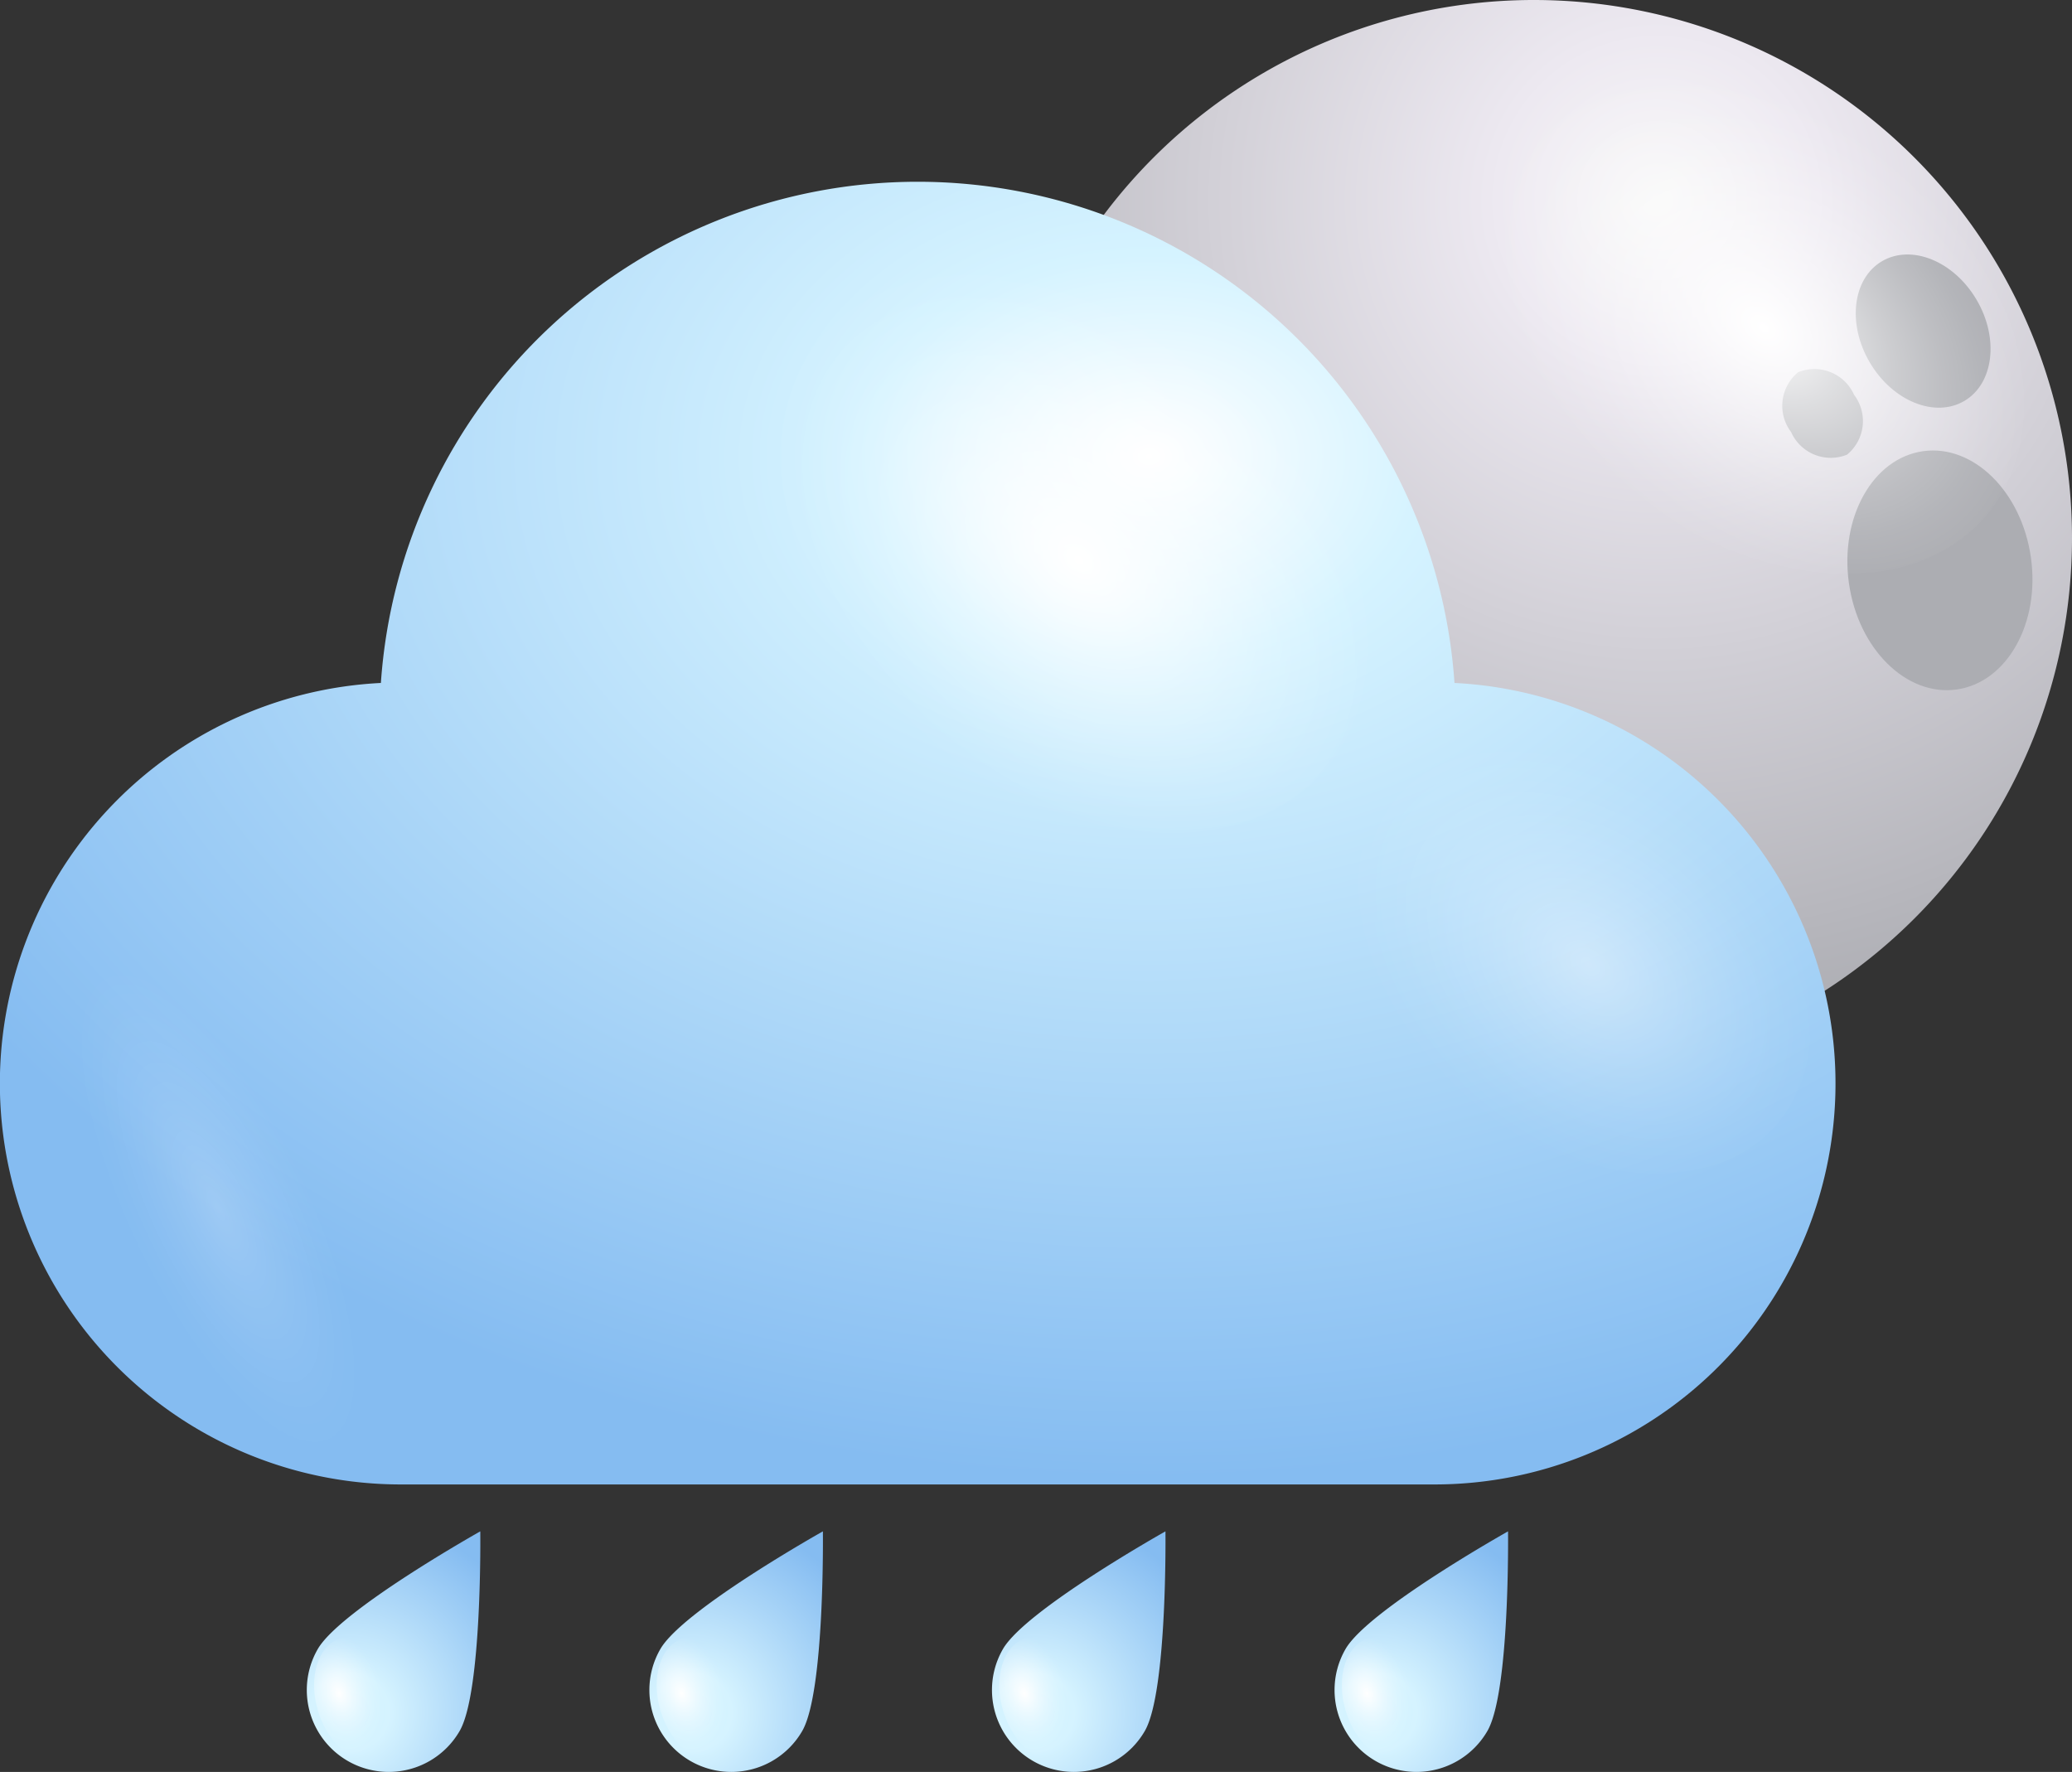 <svg xmlns="http://www.w3.org/2000/svg" xmlns:xlink="http://www.w3.org/1999/xlink" width="103.986" height="88.926" viewBox="0 0 103.986 88.926">
  <rect x="0" y="0" width="103.986" height="88.926" fill="#333333" stroke="none"/>
  <defs>
    <style>
      .cls-1 {
        isolation: isolate;
      }

      .cls-2 {
        fill: url(#radial-gradient);
      }

      .cls-3 {
        fill: #acadb2;
      }

      .cls-11, .cls-13, .cls-15, .cls-17, .cls-4, .cls-5, .cls-7, .cls-8, .cls-9 {
        mix-blend-mode: overlay;
      }

      .cls-4 {
        fill: url(#radial-gradient-2);
      }

      .cls-5, .cls-8 {
        opacity: 0.4;
      }

      .cls-5 {
        fill: url(#Degradado_sin_nombre_34);
      }

      .cls-6 {
        fill: url(#radial-gradient-3);
      }

      .cls-7 {
        fill: url(#radial-gradient-4);
      }

      .cls-8 {
        fill: url(#radial-gradient-5);
      }

      .cls-9 {
        opacity: 0.2;
        fill: url(#Degradado_sin_nombre_34-2);
      }

      .cls-10 {
        fill: url(#radial-gradient-6);
      }

      .cls-11 {
        fill: url(#radial-gradient-7);
      }

      .cls-12 {
        fill: url(#radial-gradient-8);
      }

      .cls-13 {
        fill: url(#radial-gradient-9);
      }

      .cls-14 {
        fill: url(#radial-gradient-10);
      }

      .cls-15 {
        fill: url(#radial-gradient-11);
      }

      .cls-16 {
        fill: url(#radial-gradient-12);
      }

      .cls-17 {
        fill: url(#radial-gradient-13);
      }
    </style>
    <radialGradient id="radial-gradient" cx="-680.657" cy="10.072" r="51.258" gradientTransform="matrix(-1, 0, 0, 1, -597.497, 0)" gradientUnits="userSpaceOnUse">
      <stop offset="0" stop-color="#f8f8f8"/>
      <stop offset="0.156" stop-color="#ede9f1"/>
      <stop offset="1" stop-color="#9b9da2"/>
    </radialGradient>
    <radialGradient id="radial-gradient-2" cx="725.679" cy="-2052.336" r="7.694" gradientTransform="matrix(-0.839, 1.154, -1.619, -1.313, -2625.366, -3515.692)" gradientUnits="userSpaceOnUse">
      <stop offset="0" stop-color="#fff"/>
      <stop offset="0.103" stop-color="#fff" stop-opacity="0.848"/>
      <stop offset="0.29" stop-color="#fff" stop-opacity="0.594"/>
      <stop offset="0.469" stop-color="#fff" stop-opacity="0.382"/>
      <stop offset="0.635" stop-color="#fff" stop-opacity="0.217"/>
      <stop offset="0.783" stop-color="#fff" stop-opacity="0.098"/>
      <stop offset="0.91" stop-color="#fff" stop-opacity="0.026"/>
      <stop offset="1" stop-color="#fff" stop-opacity="0"/>
    </radialGradient>
    <radialGradient id="Degradado_sin_nombre_34" data-name="Degradado sin nombre 34" cx="-3445.04" cy="3117.598" r="7.425" gradientTransform="matrix(-1.172, -1.101, 0.222, -0.728, -4666.841, -1480.267)" xlink:href="#radial-gradient-2"/>
    <radialGradient id="radial-gradient-3" cx="57.669" cy="22.906" r="70.257" gradientTransform="translate(115.339 39.639) rotate(180) scale(1 0.73)" gradientUnits="userSpaceOnUse">
      <stop offset="0" stop-color="#fff"/>
      <stop offset="0.198" stop-color="#d5f3ff"/>
      <stop offset="1" stop-color="#85bcf1"/>
    </radialGradient>
    <radialGradient id="radial-gradient-4" cx="747.235" cy="-2042.268" r="8.477" xlink:href="#radial-gradient-2"/>
    <radialGradient id="radial-gradient-5" cx="746.98" cy="-2057.926" r="6.661" xlink:href="#radial-gradient-2"/>
    <radialGradient id="Degradado_sin_nombre_34-2" data-name="Degradado sin nombre 34" cx="10.935" cy="60.655" r="4.871" gradientTransform="matrix(0.901, -0.434, 1.263, 2.623, -75.511, -93.695)" xlink:href="#radial-gradient-2"/>
    <radialGradient id="radial-gradient-6" cx="-261.78" cy="-131.738" r="9.891" gradientTransform="translate(178.399 330.909) rotate(30.001)" gradientUnits="userSpaceOnUse">
      <stop offset="0" stop-color="#d0f2ff"/>
      <stop offset="0.198" stop-color="#d5f3ff"/>
      <stop offset="1" stop-color="#85bcf1"/>
    </radialGradient>
    <radialGradient id="radial-gradient-7" cx="799.571" cy="-1874.763" r="1.549" gradientTransform="matrix(-1.304, 0.579, -0.745, -1.946, -337.04, -4026.271)" xlink:href="#radial-gradient-2"/>
    <radialGradient id="radial-gradient-8" cx="-246.891" cy="-140.335" r="9.891" xlink:href="#radial-gradient-6"/>
    <radialGradient id="radial-gradient-9" cx="788.301" cy="-1878.119" r="1.549" gradientTransform="matrix(-1.304, 0.579, -0.745, -1.946, -337.04, -4026.271)" xlink:href="#radial-gradient-2"/>
    <radialGradient id="radial-gradient-10" cx="-232.001" cy="-148.932" r="9.891" xlink:href="#radial-gradient-6"/>
    <radialGradient id="radial-gradient-11" cx="777.031" cy="-1881.474" r="1.549" gradientTransform="matrix(-1.304, 0.579, -0.745, -1.946, -337.04, -4026.271)" xlink:href="#radial-gradient-2"/>
    <radialGradient id="radial-gradient-12" cx="-217.111" cy="-157.529" r="9.891" xlink:href="#radial-gradient-6"/>
    <radialGradient id="radial-gradient-13" cx="765.761" cy="-1884.83" r="1.55" gradientTransform="matrix(-1.304, 0.579, -0.745, -1.946, -337.04, -4026.271)" xlink:href="#radial-gradient-2"/>
  </defs>
  <g class="cls-1">
    <g id="Слой_2" data-name="Слой 2">
      <g id="OBJECTS">
        <g>
          <g>
            <path class="cls-2" d="M49.982,27.002A27.002,27.002,0,1,0,76.984,0,27.001,27.001,0,0,0,49.982,27.002Z"/>
            <g>
              <path class="cls-3" d="M58.117,31.779c2.537-.229,4.35-3.107,4.051-6.43-.297-3.322-2.596-5.83-5.135-5.601-2.535.229-4.35,3.107-4.051,6.428C53.281,29.498,55.58,32.006,58.117,31.779Z"/>
              <path class="cls-3" d="M55.918,34.193c-1.522.799-1.904,3.061-.859,5.049,1.045,1.99,3.123,2.955,4.644,2.158,1.518-.797,1.902-3.059.857-5.047C59.517,34.363,57.437,33.397,55.918,34.193Z"/>
              <path class="cls-3" d="M61.939,31.795a2.179,2.179,0,0,0-.508,2.982,1.904,1.904,0,1,0,3.252-1.707A2.18,2.18,0,0,0,61.939,31.795Z"/>
              <path class="cls-3" d="M101.924,27.979c-.467-3.303-2.889-5.691-5.412-5.336-2.522.355-4.188,3.322-3.721,6.625.465,3.303,2.889,5.691,5.41,5.334C100.723,34.246,102.391,31.279,101.924,27.979Z"/>
              <path class="cls-3" d="M98.588,20.119c1.476-.875,1.746-3.152.602-5.086-1.143-1.934-3.268-2.793-4.746-1.92-1.476.871-1.746,3.15-.602,5.084C94.984,20.133,97.109,20.992,98.588,20.119Z"/>
              <path class="cls-3" d="M93.049,19.814a2.179,2.179,0,0,0-2.805-1.135,2.18,2.18,0,0,0-.355,3.004,2.178,2.178,0,0,0,2.805,1.135A2.176,2.176,0,0,0,93.049,19.814Z"/>
            </g>
            <g>
              <path class="cls-4" d="M81.1,24.225c-6.875-5.582-9.565-14.074-5.998-18.975C78.668.348,87.135.896,94.016,6.473c6.875,5.578,9.557,14.076,5.994,18.973C96.439,30.354,87.975,29.801,81.1,24.225Z"/>
              <path class="cls-5" d="M53.119,32.969c.912-2.986,5.541-1.748,10.348,2.766,4.805,4.514,7.961,10.592,7.053,13.58-.908,2.984-5.539,1.75-10.348-2.764C55.369,42.037,52.213,35.953,53.119,32.969Z"/>
            </g>
          </g>
          <g>
            <path class="cls-6" d="M72.996,34.275a27.004,27.004,0,0,0-53.881,0A20.124,20.124,0,0,0,20.123,74.498H71.986a20.124,20.124,0,0,0,1.01-40.223Z"/>
            <path class="cls-7" d="M46.057,36.779c-7.576-6.146-10.535-15.504-6.607-20.904,3.93-5.4,13.256-4.793,20.836,1.348,7.572,6.144,10.529,15.506,6.604,20.904C62.957,43.529,53.631,42.922,46.057,36.779Z"/>
            <path class="cls-8" d="M73.139,54.943c-5.955-4.83-8.279-12.184-5.193-16.428,3.088-4.244,10.418-3.766,16.373,1.059,5.953,4.83,8.275,12.188,5.191,16.428C86.42,60.248,79.09,59.772,73.139,54.943Z"/>
            <path class="cls-9" d="M14.389,55.619c-4.394-6.854-9.496-10.152-11.408-7.373-1.904,2.775.109,10.588,4.5,17.443,4.396,6.854,9.502,10.154,11.408,7.375C20.793,70.277,18.781,62.475,14.389,55.619Z"/>
          </g>
        </g>
        <g>
          <g>
            <path class="cls-10" d="M23.069,86.869a4.111,4.111,0,0,1-7.121-4.111c1.135-1.967,8.156-5.906,8.156-5.906S24.205,84.903,23.069,86.869Z"/>
            <path class="cls-11" d="M16.069,86.188c-.637-1.666-.251-3.416.865-3.914,1.115-.496,2.536.453,3.174,2.119.638,1.664.249,3.418-.865,3.912C18.127,88.801,16.706,87.852,16.069,86.188Z"/>
          </g>
          <g>
            <path class="cls-12" d="M40.262,86.869A4.111,4.111,0,0,1,33.141,82.758c1.135-1.967,8.157-5.906,8.157-5.906S41.397,84.903,40.262,86.869Z"/>
            <path class="cls-13" d="M33.261,86.188c-.637-1.666-.251-3.416.865-3.914,1.115-.496,2.537.453,3.174,2.119.638,1.664.25,3.418-.865,3.912C35.32,88.801,33.899,87.852,33.261,86.188Z"/>
          </g>
          <g>
            <path class="cls-14" d="M57.455,86.869a4.111,4.111,0,0,1-7.121-4.111c1.135-1.967,8.156-5.906,8.156-5.906S58.59,84.903,57.455,86.869Z"/>
            <path class="cls-15" d="M50.455,86.188c-.637-1.666-.251-3.416.865-3.914,1.115-.496,2.537.453,3.174,2.119.638,1.664.25,3.418-.865,3.912C52.513,88.801,51.092,87.852,50.455,86.188Z"/>
          </g>
          <g>
            <path class="cls-16" d="M74.648,86.869a4.111,4.111,0,0,1-7.121-4.111c1.135-1.967,8.156-5.906,8.156-5.906S75.783,84.903,74.648,86.869Z"/>
            <path class="cls-17" d="M67.647,86.188c-.637-1.666-.251-3.416.866-3.914,1.115-.496,2.536.453,3.174,2.119.638,1.664.249,3.418-.865,3.912C69.705,88.801,68.285,87.852,67.647,86.188Z"/>
          </g>
        </g>
      </g>
    </g>
  </g>
</svg>
